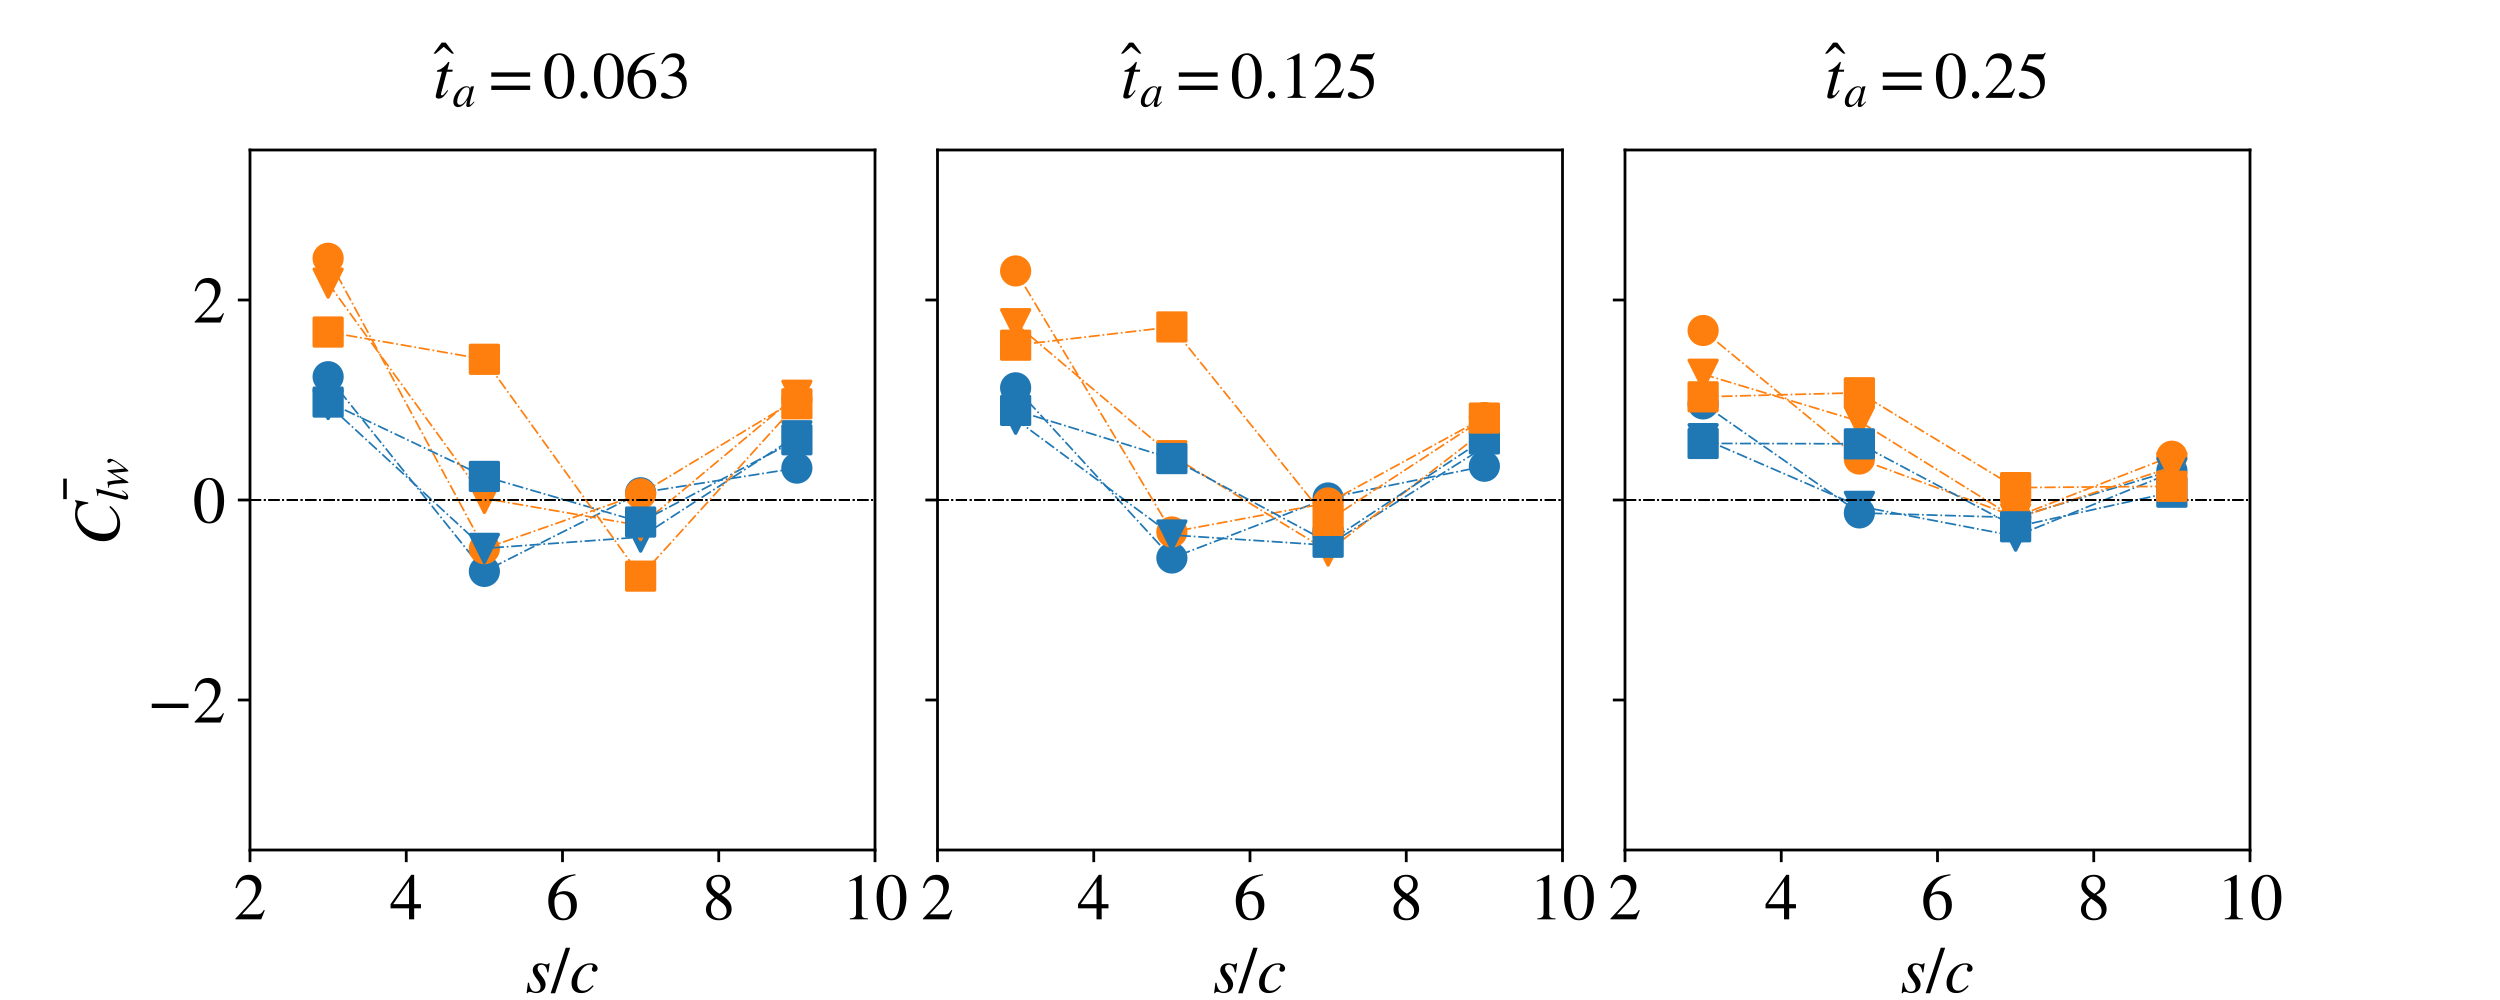 <?xml version="1.0" encoding="utf-8" standalone="no"?>
<!DOCTYPE svg PUBLIC "-//W3C//DTD SVG 1.1//EN"
  "http://www.w3.org/Graphics/SVG/1.1/DTD/svg11.dtd">
<!-- Created with matplotlib (https://matplotlib.org/) -->
<svg height="288pt" version="1.1" viewBox="0 0 720 288" width="720pt" xmlns="http://www.w3.org/2000/svg" xmlns:xlink="http://www.w3.org/1999/xlink">
 <defs>
  <style type="text/css">
*{stroke-linecap:butt;stroke-linejoin:round;}
  </style>
 </defs>
 <g id="figure_1">
  <g id="patch_1">
   <path d="M 0 288 
L 720 288 
L 720 0 
L 0 0 
z
" style="fill:#ffffff;"/>
  </g>
  <g id="axes_1">
   <g id="patch_2">
    <path d="M 72 244.8 
L 252 244.8 
L 252 43.2 
L 72 43.2 
z
" style="fill:#ffffff;"/>
   </g>
   <g id="matplotlib.axis_1">
    <g id="xtick_1">
     <g id="line2d_1">
      <defs>
       <path d="M 0 0 
L 0 3.5 
" id="mf4f2518cb1" style="stroke:#000000;stroke-width:0.8;"/>
      </defs>
      <g>
       <use style="stroke:#000000;stroke-width:0.8;" x="72" xlink:href="#mf4f2518cb1" y="244.8"/>
      </g>
     </g>
     <g id="text_1">
      <!-- 2 -->
      <defs>
       <path d="M 47.406 13.703 
L 42 0 
L 2.906 0 
L 2.906 1.203 
L 20.703 20.094 
Q 27.703 27.406 30.703 33.5 
Q 33.703 39.594 33.703 46.094 
Q 33.703 52.797 30 56.5 
Q 26.297 60.203 19.797 60.203 
Q 14.406 60.203 11.25 57.391 
Q 8.094 54.594 5.094 47.203 
L 3 47.703 
Q 4.703 57 9.844 62.297 
Q 15 67.594 23.797 67.594 
Q 32.094 67.594 37.188 62.594 
Q 42.297 57.594 42.297 50 
Q 42.297 38.703 29.5 25.203 
L 13 7.594 
L 36.406 7.594 
Q 39.703 7.594 41.641 8.891 
Q 43.594 10.203 46 14.297 
z
" id="STIXGeneral-Regular-50"/>
      </defs>
      <g transform="translate(67.25 264.776)scale(0.19 -0.19)">
       <use xlink:href="#STIXGeneral-Regular-50"/>
      </g>
     </g>
    </g>
    <g id="xtick_2">
     <g id="line2d_2">
      <g>
       <use style="stroke:#000000;stroke-width:0.8;" x="117" xlink:href="#mf4f2518cb1" y="244.8"/>
      </g>
     </g>
     <g id="text_2">
      <!-- 4 -->
      <defs>
       <path d="M 47.297 16.703 
L 37 16.703 
L 37 0 
L 29.203 0 
L 29.203 16.703 
L 1.203 16.703 
L 1.203 23.094 
L 32.594 67.594 
L 37 67.594 
L 37 23.094 
L 47.297 23.094 
z
M 29.203 23.094 
L 29.203 57.406 
L 5.203 23.094 
z
" id="STIXGeneral-Regular-52"/>
      </defs>
      <g transform="translate(112.25 264.776)scale(0.19 -0.19)">
       <use xlink:href="#STIXGeneral-Regular-52"/>
      </g>
     </g>
    </g>
    <g id="xtick_3">
     <g id="line2d_3">
      <g>
       <use style="stroke:#000000;stroke-width:0.8;" x="162" xlink:href="#mf4f2518cb1" y="244.8"/>
      </g>
     </g>
     <g id="text_3">
      <!-- 6 -->
      <defs>
       <path d="M 44.594 68.406 
L 44.797 66.797 
Q 33 64.906 25.094 57.25 
Q 17.203 49.594 15.203 38.297 
Q 21 42.797 27.906 42.797 
Q 36.703 42.797 41.75 37.188 
Q 46.797 31.594 46.797 21.906 
Q 46.797 12.094 41.703 5.906 
Q 35.797 -1.406 25.797 -1.406 
Q 13.594 -1.406 8.094 8.703 
Q 3.406 17.297 3.406 27.906 
Q 3.406 44.297 14.297 55.5 
Q 20.5 61.906 27.047 64.547 
Q 33.594 67.203 44.594 68.406 
z
M 37.797 18.797 
Q 37.797 38.203 24.297 38.203 
Q 19.297 38.203 16 35.547 
Q 12.703 32.906 12.703 26.594 
Q 12.703 14.906 16.344 8.156 
Q 20 1.406 26.906 1.406 
Q 32.203 1.406 35 6.156 
Q 37.797 10.906 37.797 18.797 
z
" id="STIXGeneral-Regular-54"/>
      </defs>
      <g transform="translate(157.25 264.776)scale(0.19 -0.19)">
       <use xlink:href="#STIXGeneral-Regular-54"/>
      </g>
     </g>
    </g>
    <g id="xtick_4">
     <g id="line2d_4">
      <g>
       <use style="stroke:#000000;stroke-width:0.8;" x="207" xlink:href="#mf4f2518cb1" y="244.8"/>
      </g>
     </g>
     <g id="text_4">
      <!-- 8 -->
      <defs>
       <path d="M 44.5 15.5 
Q 44.5 7.797 39.141 3.188 
Q 33.797 -1.406 24.797 -1.406 
Q 16.406 -1.406 11 3.188 
Q 5.594 7.797 5.594 14.906 
Q 5.594 20.203 8.188 23.953 
Q 10.797 27.703 18.594 33.203 
Q 11.094 39.406 8.641 43.203 
Q 6.203 47 6.203 52 
Q 6.203 59.094 11.641 63.344 
Q 17.094 67.594 25.594 67.594 
Q 32.906 67.594 37.656 63.438 
Q 42.406 59.297 42.406 53.297 
Q 42.406 47.797 39.547 44.5 
Q 36.703 41.203 29 37.094 
Q 38 31.094 41.25 26.391 
Q 44.5 21.703 44.5 15.5 
z
M 35.5 53.297 
Q 35.5 58.5 32.594 61.641 
Q 29.703 64.797 24.594 64.797 
Q 19.5 64.797 16.547 62.141 
Q 13.594 59.5 13.594 54.891 
Q 13.594 50.297 16.547 46.547 
Q 19.5 42.797 26.094 38.906 
Q 31.203 41.906 33.344 45.25 
Q 35.5 48.594 35.5 53.297 
z
M 27.094 27.203 
L 21.203 31.203 
Q 16.797 27.594 15 24.141 
Q 13.203 20.703 13.203 15.797 
Q 13.203 9 16.641 5.203 
Q 20.094 1.406 25.906 1.406 
Q 30.797 1.406 33.844 4.453 
Q 36.906 7.5 36.906 12.406 
Q 36.906 16.906 34.594 20.297 
Q 32.297 23.703 27.094 27.203 
z
" id="STIXGeneral-Regular-56"/>
      </defs>
      <g transform="translate(202.25 264.776)scale(0.19 -0.19)">
       <use xlink:href="#STIXGeneral-Regular-56"/>
      </g>
     </g>
    </g>
    <g id="xtick_5">
     <g id="line2d_5">
      <g>
       <use style="stroke:#000000;stroke-width:0.8;" x="252" xlink:href="#mf4f2518cb1" y="244.8"/>
      </g>
     </g>
     <g id="text_5">
      <!-- 10 -->
      <defs>
       <path d="M 39.406 0 
L 11.797 0 
L 11.797 1.5 
Q 17.297 1.797 19.297 3.547 
Q 21.297 5.297 21.297 9.5 
L 21.297 54.406 
Q 21.297 59.297 18.297 59.297 
Q 16.906 59.297 13.797 58.094 
L 11.094 57.094 
L 11.094 58.5 
L 29 67.594 
L 29.906 67.297 
L 29.906 7.594 
Q 29.906 4.297 31.906 2.891 
Q 33.906 1.5 39.406 1.5 
z
" id="STIXGeneral-Regular-49"/>
       <path d="M 47.594 33 
Q 47.594 26.297 46.297 20.344 
Q 45 14.406 42.453 9.406 
Q 39.906 4.406 35.406 1.5 
Q 30.906 -1.406 25 -1.406 
Q 18.906 -1.406 14.297 1.688 
Q 9.703 4.797 7.203 10 
Q 4.703 15.203 3.547 21.094 
Q 2.406 27 2.406 33.594 
Q 2.406 42.906 4.703 50.344 
Q 7 57.797 12.344 62.688 
Q 17.703 67.594 25.406 67.594 
Q 35.203 67.594 41.391 58 
Q 47.594 48.406 47.594 33 
z
M 38 32.5 
Q 38 48.297 34.641 56.641 
Q 31.297 65 24.797 65 
Q 18.594 65 15.297 56.594 
Q 12 48.203 12 32.906 
Q 12 17.5 15.297 9.344 
Q 18.594 1.203 25 1.203 
Q 31.297 1.203 34.641 9.344 
Q 38 17.5 38 32.5 
z
" id="STIXGeneral-Regular-48"/>
      </defs>
      <g transform="translate(242.5 264.776)scale(0.19 -0.19)">
       <use xlink:href="#STIXGeneral-Regular-49"/>
       <use x="50" xlink:href="#STIXGeneral-Regular-48"/>
      </g>
     </g>
    </g>
    <g id="text_6">
     <!-- $s/c$ -->
     <defs>
      <path d="M 36.594 44.203 
L 34.594 30.203 
L 33 30.203 
Q 31.594 41.797 24.094 41.797 
Q 21.406 41.797 19.797 40.297 
Q 18.203 38.797 18.203 36.094 
Q 18.203 32.297 23.594 25.906 
Q 30.406 18 30.406 12.297 
Q 30.406 6.203 26.344 2.547 
Q 22.297 -1.094 16 -1.094 
Q 13.094 -1.094 10.5 -0.094 
Q 8.406 0.797 6.094 0.797 
Q 4.094 0.797 3.203 -1.297 
L 1.594 -1.297 
L 3.594 14.594 
L 5.203 14.594 
Q 7.203 1 15.203 1 
Q 18.797 1 20.797 3 
Q 22.797 5 22.797 8.703 
Q 22.797 13.203 17.203 20.203 
Q 10.906 28.094 10.906 33.297 
Q 10.906 38.297 14.203 41.188 
Q 17.5 44.094 23 44.094 
Q 25 44.094 28.594 43.094 
Q 30.797 42.406 32.203 42.406 
Q 34.203 42.406 35.203 44.203 
z
" id="STIXGeneral-Italic-115"/>
      <path d="M 28.703 67.594 
L 5.906 -1.406 
L -0.906 -1.406 
L 22 67.594 
z
" id="STIXGeneral-Regular-47"/>
      <path d="M 35 10.703 
L 36.594 9.703 
Q 32 3.906 27.641 1.406 
Q 23.297 -1.094 17.703 -1.094 
Q 10.594 -1.094 6.797 2.797 
Q 3 6.703 3 14.297 
Q 3 21 6.391 27.25 
Q 9.797 33.5 15.297 38 
Q 23 44.094 32 44.094 
Q 36.594 44.094 39.547 41.797 
Q 42.5 39.5 42.5 36 
Q 42.5 34 41.094 32.594 
Q 39.703 31.203 37.703 31.203 
Q 35.703 31.203 34.75 32.344 
Q 33.797 33.5 33.797 35.203 
Q 33.797 36.094 34.547 37.547 
Q 35.297 39 35.297 40 
Q 35.297 42 31.594 42 
Q 25.297 42 20.703 37.203 
Q 11.594 27.594 11.594 13.906 
Q 11.594 8.5 13.891 5.5 
Q 16.203 2.5 20.5 2.5 
Q 24.406 2.5 27.594 4.391 
Q 30.797 6.297 35 10.703 
z
" id="STIXGeneral-Italic-99"/>
     </defs>
     <g transform="translate(151.36 285.876)scale(0.19 -0.19)">
      <use transform="translate(0 0.406)" xlink:href="#STIXGeneral-Italic-115"/>
      <use transform="translate(38.9 0.406)" xlink:href="#STIXGeneral-Regular-47"/>
      <use transform="translate(66.7 0.406)" xlink:href="#STIXGeneral-Italic-99"/>
     </g>
    </g>
   </g>
   <g id="matplotlib.axis_2">
    <g id="ytick_1">
     <g id="line2d_6">
      <defs>
       <path d="M 0 0 
L -3.5 0 
" id="m92da66c564" style="stroke:#000000;stroke-width:0.8;"/>
      </defs>
      <g>
       <use style="stroke:#000000;stroke-width:0.8;" x="72" xlink:href="#m92da66c564" y="201.6"/>
      </g>
     </g>
     <g id="text_7">
      <!-- −2 -->
      <defs>
       <path d="M 62.094 22 
L 6.406 22 
L 6.406 28.594 
L 62.094 28.594 
z
" id="STIXGeneral-Regular-8722"/>
      </defs>
      <g transform="translate(42.485 208.088)scale(0.19 -0.19)">
       <use xlink:href="#STIXGeneral-Regular-8722"/>
       <use x="68.5" xlink:href="#STIXGeneral-Regular-50"/>
      </g>
     </g>
    </g>
    <g id="ytick_2">
     <g id="line2d_7">
      <g>
       <use style="stroke:#000000;stroke-width:0.8;" x="72" xlink:href="#m92da66c564" y="144"/>
      </g>
     </g>
     <g id="text_8">
      <!-- 0 -->
      <g transform="translate(55.5 150.488)scale(0.19 -0.19)">
       <use xlink:href="#STIXGeneral-Regular-48"/>
      </g>
     </g>
    </g>
    <g id="ytick_3">
     <g id="line2d_8">
      <g>
       <use style="stroke:#000000;stroke-width:0.8;" x="72" xlink:href="#m92da66c564" y="86.4"/>
      </g>
     </g>
     <g id="text_9">
      <!-- 2 -->
      <g transform="translate(55.5 92.888)scale(0.19 -0.19)">
       <use xlink:href="#STIXGeneral-Regular-50"/>
      </g>
     </g>
    </g>
    <g id="text_10">
     <!-- $\bar{C_{lw}}$ -->
     <defs>
      <path d="M -7.406 54.703 
L -38.5 54.703 
L -38.5 60.094 
L -7.406 60.094 
z
" id="STIXGeneral-Regular-772"/>
      <path d="M 68.906 66.406 
L 65.203 46.406 
L 63.406 46.703 
Q 61.594 63 48.5 63 
Q 37.594 63 28.594 53.297 
Q 23.297 47.703 20.547 39.703 
Q 17.797 31.703 17.797 23.203 
Q 17.797 2.703 35.297 2.703 
Q 41.5 2.703 46.641 5.297 
Q 51.797 7.906 58.203 14.594 
L 60 13.094 
Q 53.297 5.203 46.844 1.703 
Q 40.406 -1.797 32.703 -1.797 
Q 21 -1.797 13.797 5.141 
Q 6.594 12.094 6.594 24.297 
Q 6.594 34.594 11.688 43.938 
Q 16.797 53.297 25.297 59.297 
Q 35.5 66.594 47.203 66.594 
Q 54.094 66.594 58.906 64.906 
Q 60.906 64.203 63 64.203 
Q 65.703 64.203 66.797 66.406 
z
" id="STIXGeneral-Italic-67"/>
      <path d="M 27.906 67.797 
L 12.594 9.297 
Q 11.797 6.406 11.797 5 
Q 11.797 3.203 13.5 3.203 
Q 16.203 3.203 20.203 8.906 
L 22.703 12.406 
L 24.094 11.406 
Q 19.594 4.297 16.344 1.594 
Q 13.094 -1.094 9 -1.094 
Q 4.094 -1.094 4.094 4.5 
Q 4.094 6.203 4.5 7.5 
L 18.203 59.906 
Q 18.5 60.906 18.5 61.797 
Q 18.5 64 13.594 64 
L 11.797 64 
L 11.797 65.594 
Q 18.797 66.406 27.297 68.297 
z
" id="STIXGeneral-Italic-108"/>
      <path d="M 40.297 42.594 
L 43.5 7.406 
Q 53.406 19.703 56.703 24.953 
Q 60 30.203 60 33.406 
Q 60 34.797 57.797 36.906 
Q 55.703 38.906 55.703 41 
Q 55.703 42.203 56.844 43.141 
Q 58 44.094 59.594 44.094 
Q 61.797 44.094 63.297 42.5 
Q 64.797 40.906 64.797 38.5 
Q 64.797 29.406 43.594 3.594 
L 42.703 2.5 
Q 39.203 -1.797 38.203 -1.797 
Q 37.406 -1.797 37.094 1.703 
L 34.203 32.703 
L 25.297 17.5 
Q 23 13.703 19.797 7.594 
Q 14.906 -1.797 13.406 -1.797 
Q 12.703 -1.797 12.5 -0.891 
Q 12.297 0 12.094 2.906 
L 11.703 12 
Q 10.906 28.406 9 36.203 
Q 8.297 38.906 7.438 39.656 
Q 6.594 40.406 4.297 40.406 
L 1.5 40.406 
L 1.5 41.703 
Q 9.406 43 11 43.406 
Q 11.5 43.5 12.141 43.703 
Q 12.797 43.906 13.188 44 
Q 13.594 44.094 13.906 44.094 
Q 14.703 44.094 15 43.594 
Q 15.297 43.094 15.797 40.703 
Q 18.297 28.703 19 12.594 
L 38.203 43 
Q 38.797 44 39.5 44 
Q 40.297 44 40.297 42.594 
z
" id="STIXGeneral-Italic-119"/>
     </defs>
     <g transform="translate(34.361 157.11)rotate(-90)scale(0.19 -0.19)">
      <use transform="translate(108.815 24.906)" xlink:href="#STIXGeneral-Regular-772"/>
      <use transform="translate(0 0.516)" xlink:href="#STIXGeneral-Italic-67"/>
      <use transform="translate(66.7 -12.713)scale(0.7)" xlink:href="#STIXGeneral-Italic-108"/>
      <use transform="translate(86.16 -12.713)scale(0.7)" xlink:href="#STIXGeneral-Italic-119"/>
     </g>
    </g>
   </g>
   <g id="line2d_9">
    <path clip-path="url(#p612568db6e)" d="M 94.5 108.497 
L 139.5 164.562 
L 184.5 141.91 
L 229.5 134.818 
" style="fill:none;stroke:#1f77b4;stroke-dasharray:3.2,0.8,0.5,0.8;stroke-dashoffset:0;stroke-width:0.5;"/>
    <defs>
     <path d="M 0 4 
C 1.061 4 2.078 3.579 2.828 2.828 
C 3.579 2.078 4 1.061 4 0 
C 4 -1.061 3.579 -2.078 2.828 -2.828 
C 2.078 -3.579 1.061 -4 0 -4 
C -1.061 -4 -2.078 -3.579 -2.828 -2.828 
C -3.579 -2.078 -4 -1.061 -4 0 
C -4 1.061 -3.579 2.078 -2.828 2.828 
C -2.078 3.579 -1.061 4 0 4 
z
" id="m04045b9eeb" style="stroke:#1f77b4;"/>
    </defs>
    <g clip-path="url(#p612568db6e)">
     <use style="fill:#1f77b4;stroke:#1f77b4;" x="94.5" xlink:href="#m04045b9eeb" y="108.497"/>
     <use style="fill:#1f77b4;stroke:#1f77b4;" x="139.5" xlink:href="#m04045b9eeb" y="164.562"/>
     <use style="fill:#1f77b4;stroke:#1f77b4;" x="184.5" xlink:href="#m04045b9eeb" y="141.91"/>
     <use style="fill:#1f77b4;stroke:#1f77b4;" x="229.5" xlink:href="#m04045b9eeb" y="134.818"/>
    </g>
   </g>
   <g id="line2d_10">
    <path clip-path="url(#p612568db6e)" d="M 72 144 
L 252 144 
" style="fill:none;stroke:#000000;stroke-dasharray:3.2,0.8,0.5,0.8;stroke-dashoffset:0;stroke-width:0.5;"/>
   </g>
   <g id="line2d_11">
    <path clip-path="url(#p612568db6e)" d="M 94.5 74.385 
L 139.5 158.013 
L 184.5 142.229 
L 229.5 115.004 
" style="fill:none;stroke:#ff7f0e;stroke-dasharray:3.2,0.8,0.5,0.8;stroke-dashoffset:0;stroke-width:0.5;"/>
    <defs>
     <path d="M 0 4 
C 1.061 4 2.078 3.579 2.828 2.828 
C 3.579 2.078 4 1.061 4 0 
C 4 -1.061 3.579 -2.078 2.828 -2.828 
C 2.078 -3.579 1.061 -4 0 -4 
C -1.061 -4 -2.078 -3.579 -2.828 -2.828 
C -3.579 -2.078 -4 -1.061 -4 0 
C -4 1.061 -3.579 2.078 -2.828 2.828 
C -2.078 3.579 -1.061 4 0 4 
z
" id="mcd1bcb9d0a" style="stroke:#ff7f0e;"/>
    </defs>
    <g clip-path="url(#p612568db6e)">
     <use style="fill:#ff7f0e;stroke:#ff7f0e;" x="94.5" xlink:href="#mcd1bcb9d0a" y="74.385"/>
     <use style="fill:#ff7f0e;stroke:#ff7f0e;" x="139.5" xlink:href="#mcd1bcb9d0a" y="158.013"/>
     <use style="fill:#ff7f0e;stroke:#ff7f0e;" x="184.5" xlink:href="#mcd1bcb9d0a" y="142.229"/>
     <use style="fill:#ff7f0e;stroke:#ff7f0e;" x="229.5" xlink:href="#mcd1bcb9d0a" y="115.004"/>
    </g>
   </g>
   <g id="line2d_12">
    <path clip-path="url(#p612568db6e)" d="M 94.5 116.512 
L 139.5 157.932 
L 184.5 154.692 
L 229.5 125.5 
" style="fill:none;stroke:#1f77b4;stroke-dasharray:3.2,0.8,0.5,0.8;stroke-dashoffset:0;stroke-width:0.5;"/>
    <defs>
     <path d="M -0 4 
L 4 -4 
L -4 -4 
z
" id="m30fd37bfff" style="stroke:#1f77b4;stroke-linejoin:miter;"/>
    </defs>
    <g clip-path="url(#p612568db6e)">
     <use style="fill:#1f77b4;stroke:#1f77b4;stroke-linejoin:miter;" x="94.5" xlink:href="#m30fd37bfff" y="116.512"/>
     <use style="fill:#1f77b4;stroke:#1f77b4;stroke-linejoin:miter;" x="139.5" xlink:href="#m30fd37bfff" y="157.932"/>
     <use style="fill:#1f77b4;stroke:#1f77b4;stroke-linejoin:miter;" x="184.5" xlink:href="#m30fd37bfff" y="154.692"/>
     <use style="fill:#1f77b4;stroke:#1f77b4;stroke-linejoin:miter;" x="229.5" xlink:href="#m30fd37bfff" y="125.5"/>
    </g>
   </g>
   <g id="line2d_13">
    <path clip-path="url(#p612568db6e)" d="M 72 144 
L 252 144 
" style="fill:none;stroke:#000000;stroke-dasharray:3.2,0.8,0.5,0.8;stroke-dashoffset:0;stroke-width:0.5;"/>
   </g>
   <g id="line2d_14">
    <path clip-path="url(#p612568db6e)" d="M 94.5 81.531 
L 139.5 143.546 
L 184.5 151.369 
L 229.5 113.819 
" style="fill:none;stroke:#ff7f0e;stroke-dasharray:3.2,0.8,0.5,0.8;stroke-dashoffset:0;stroke-width:0.5;"/>
    <defs>
     <path d="M -0 4 
L 4 -4 
L -4 -4 
z
" id="m9b2e8ad692" style="stroke:#ff7f0e;stroke-linejoin:miter;"/>
    </defs>
    <g clip-path="url(#p612568db6e)">
     <use style="fill:#ff7f0e;stroke:#ff7f0e;stroke-linejoin:miter;" x="94.5" xlink:href="#m9b2e8ad692" y="81.531"/>
     <use style="fill:#ff7f0e;stroke:#ff7f0e;stroke-linejoin:miter;" x="139.5" xlink:href="#m9b2e8ad692" y="143.546"/>
     <use style="fill:#ff7f0e;stroke:#ff7f0e;stroke-linejoin:miter;" x="184.5" xlink:href="#m9b2e8ad692" y="151.369"/>
     <use style="fill:#ff7f0e;stroke:#ff7f0e;stroke-linejoin:miter;" x="229.5" xlink:href="#m9b2e8ad692" y="113.819"/>
    </g>
   </g>
   <g id="line2d_15">
    <path clip-path="url(#p612568db6e)" d="M 94.5 115.797 
L 139.5 137.211 
L 184.5 150.348 
L 229.5 126.658 
" style="fill:none;stroke:#1f77b4;stroke-dasharray:3.2,0.8,0.5,0.8;stroke-dashoffset:0;stroke-width:0.5;"/>
    <defs>
     <path d="M -4 4 
L 4 4 
L 4 -4 
L -4 -4 
z
" id="m1f50b35c3a" style="stroke:#1f77b4;stroke-linejoin:miter;"/>
    </defs>
    <g clip-path="url(#p612568db6e)">
     <use style="fill:#1f77b4;stroke:#1f77b4;stroke-linejoin:miter;" x="94.5" xlink:href="#m1f50b35c3a" y="115.797"/>
     <use style="fill:#1f77b4;stroke:#1f77b4;stroke-linejoin:miter;" x="139.5" xlink:href="#m1f50b35c3a" y="137.211"/>
     <use style="fill:#1f77b4;stroke:#1f77b4;stroke-linejoin:miter;" x="184.5" xlink:href="#m1f50b35c3a" y="150.348"/>
     <use style="fill:#1f77b4;stroke:#1f77b4;stroke-linejoin:miter;" x="229.5" xlink:href="#m1f50b35c3a" y="126.658"/>
    </g>
   </g>
   <g id="line2d_16">
    <path clip-path="url(#p612568db6e)" d="M 72 144 
L 252 144 
" style="fill:none;stroke:#000000;stroke-dasharray:3.2,0.8,0.5,0.8;stroke-dashoffset:0;stroke-width:0.5;"/>
   </g>
   <g id="line2d_17">
    <path clip-path="url(#p612568db6e)" d="M 94.5 95.629 
L 139.5 103.475 
L 184.5 165.926 
L 229.5 116.289 
" style="fill:none;stroke:#ff7f0e;stroke-dasharray:3.2,0.8,0.5,0.8;stroke-dashoffset:0;stroke-width:0.5;"/>
    <defs>
     <path d="M -4 4 
L 4 4 
L 4 -4 
L -4 -4 
z
" id="m451df2d426" style="stroke:#ff7f0e;stroke-linejoin:miter;"/>
    </defs>
    <g clip-path="url(#p612568db6e)">
     <use style="fill:#ff7f0e;stroke:#ff7f0e;stroke-linejoin:miter;" x="94.5" xlink:href="#m451df2d426" y="95.629"/>
     <use style="fill:#ff7f0e;stroke:#ff7f0e;stroke-linejoin:miter;" x="139.5" xlink:href="#m451df2d426" y="103.475"/>
     <use style="fill:#ff7f0e;stroke:#ff7f0e;stroke-linejoin:miter;" x="184.5" xlink:href="#m451df2d426" y="165.926"/>
     <use style="fill:#ff7f0e;stroke:#ff7f0e;stroke-linejoin:miter;" x="229.5" xlink:href="#m451df2d426" y="116.289"/>
    </g>
   </g>
   <g id="patch_3">
    <path d="M 72 244.8 
L 72 43.2 
" style="fill:none;stroke:#000000;stroke-linecap:square;stroke-linejoin:miter;stroke-width:0.8;"/>
   </g>
   <g id="patch_4">
    <path d="M 252 244.8 
L 252 43.2 
" style="fill:none;stroke:#000000;stroke-linecap:square;stroke-linejoin:miter;stroke-width:0.8;"/>
   </g>
   <g id="patch_5">
    <path d="M 72 244.8 
L 252 244.8 
" style="fill:none;stroke:#000000;stroke-linecap:square;stroke-linejoin:miter;stroke-width:0.8;"/>
   </g>
   <g id="patch_6">
    <path d="M 72 43.2 
L 252 43.2 
" style="fill:none;stroke:#000000;stroke-linecap:square;stroke-linejoin:miter;stroke-width:0.8;"/>
   </g>
   <g id="text_11">
    <!-- $\^t_a = 0.063$ -->
    <defs>
     <path d="M -7.5 50.703 
L -10.906 50.703 
L -23.094 61 
L -35.203 50.703 
L -38.594 50.703 
L -26.203 67.406 
L -20 67.406 
z
" id="STIXGeneral-Regular-770"/>
     <path d="M 29.594 42.797 
L 29.094 39.594 
L 20.703 39.594 
L 12 6.797 
Q 11.797 6 11.797 5.406 
Q 11.797 3.797 13.297 3.797 
Q 14.5 3.797 16.094 5.344 
Q 17.703 6.906 21.406 11.703 
L 22.703 11 
Q 18.094 4 15.141 1.453 
Q 12.203 -1.094 8.406 -1.094 
Q 3.797 -1.094 3.797 2.594 
Q 3.797 3.594 5.406 10 
L 13.203 39.594 
L 5.703 39.594 
L 5.594 40.203 
Q 5.594 42 8.906 42.703 
Q 11.406 43.297 15.5 46.547 
Q 19.594 49.797 22.203 53.703 
Q 22.797 54.594 23.594 54.594 
Q 24.5 54.594 24.5 53.797 
Q 24.5 53.297 24.406 53.094 
L 21.594 42.797 
z
" id="STIXGeneral-Italic-116"/>
     <path d="M 46.297 11.094 
L 47.594 10 
Q 42 3.203 39.344 1.094 
Q 36.703 -1 33.703 -1 
Q 29.703 -1 29.703 3.094 
Q 29.703 5.594 32 14.594 
Q 26.406 6.203 21.703 2.547 
Q 17 -1.094 11.703 -1.094 
Q 7.297 -1.094 4.5 1.953 
Q 1.703 5 1.703 10.5 
Q 1.703 18.094 6.047 26 
Q 10.406 33.906 17.094 39 
Q 23.797 44.094 30.297 44.094 
Q 37 44.094 38.297 38.297 
L 39.406 43.094 
L 39.703 43.406 
L 45.797 44.094 
L 46.5 43.797 
Q 46.406 43.406 45.906 41.703 
Q 37 9.297 37 5.406 
Q 37 4.094 38.406 4.094 
Q 39.906 4.094 43.594 8.203 
z
M 36.5 36.094 
Q 36.5 38.703 35 40.297 
Q 33.5 41.906 30.906 41.906 
Q 24.094 41.906 17.797 32.703 
Q 14.5 27.797 12.297 21.797 
Q 10.094 15.797 10.094 11.203 
Q 10.094 3.797 16.094 3.797 
Q 22 3.797 28.797 13.594 
Q 36.5 24.703 36.5 36.094 
z
" id="STIXGeneral-Italic-97"/>
     <path d="M 63.703 32 
L 4.797 32 
L 4.797 38.594 
L 63.703 38.594 
z
M 63.703 12 
L 4.797 12 
L 4.797 18.594 
L 63.703 18.594 
z
" id="STIXGeneral-Regular-61"/>
     <path d="M 18.094 4.297 
Q 18.094 2.094 16.438 0.5 
Q 14.797 -1.094 12.5 -1.094 
Q 10.203 -1.094 8.594 0.5 
Q 7 2.094 7 4.391 
Q 7 6.703 8.641 8.344 
Q 10.297 10 12.594 10 
Q 14.797 10 16.438 8.297 
Q 18.094 6.594 18.094 4.297 
z
" id="STIXGeneral-Regular-46"/>
     <path d="M 6.094 51 
L 4.5 51.406 
Q 6.797 58.906 11.688 63.25 
Q 16.594 67.594 24.094 67.594 
Q 31.094 67.594 35.391 63.797 
Q 39.703 60 39.703 53.906 
Q 39.703 45.703 30.406 40.094 
Q 35.906 37.703 38.703 34.797 
Q 43.094 29.906 43.094 21.906 
Q 43.094 13.906 38.5 7.906 
Q 35.094 3.297 28.75 0.938 
Q 22.406 -1.406 15.297 -1.406 
Q 4.094 -1.406 4.094 4.297 
Q 4.094 5.906 5.297 6.906 
Q 6.5 7.906 8.203 7.906 
Q 10.703 7.906 14.297 5.297 
Q 18.703 2.203 22.906 2.203 
Q 28.406 2.203 32.156 6.641 
Q 35.906 11.094 35.906 17.5 
Q 35.906 29 25.5 32 
Q 22.406 33 15.297 33 
L 15.297 34.406 
Q 20.906 36.297 23.703 38 
Q 31.797 42.594 31.797 51.406 
Q 31.797 56.406 28.938 59 
Q 26.094 61.594 21 61.594 
Q 12 61.594 6.094 51 
z
" id="STIXGeneral-Regular-51"/>
    </defs>
    <g transform="translate(124.76 28.226)scale(0.19 -0.19)">
     <use transform="translate(39.043 16.594)" xlink:href="#STIXGeneral-Regular-770"/>
     <use transform="translate(0 0.203)" xlink:href="#STIXGeneral-Italic-116"/>
     <use transform="translate(29.343 -13.025)scale(0.7)" xlink:href="#STIXGeneral-Italic-97"/>
     <use transform="translate(83.263 0.203)" xlink:href="#STIXGeneral-Regular-61"/>
     <use transform="translate(166.203 0.203)" xlink:href="#STIXGeneral-Regular-48"/>
     <use transform="translate(216.203 0.203)" xlink:href="#STIXGeneral-Regular-46"/>
     <use transform="translate(241.203 0.203)" xlink:href="#STIXGeneral-Regular-48"/>
     <use transform="translate(291.203 0.203)" xlink:href="#STIXGeneral-Regular-54"/>
     <use transform="translate(341.203 0.203)" xlink:href="#STIXGeneral-Regular-51"/>
    </g>
   </g>
  </g>
  <g id="axes_2">
   <g id="patch_7">
    <path d="M 270 244.8 
L 450 244.8 
L 450 43.2 
L 270 43.2 
z
" style="fill:#ffffff;"/>
   </g>
   <g id="matplotlib.axis_3">
    <g id="xtick_6">
     <g id="line2d_18">
      <g>
       <use style="stroke:#000000;stroke-width:0.8;" x="270" xlink:href="#mf4f2518cb1" y="244.8"/>
      </g>
     </g>
     <g id="text_12">
      <!-- 2 -->
      <g transform="translate(265.25 264.776)scale(0.19 -0.19)">
       <use xlink:href="#STIXGeneral-Regular-50"/>
      </g>
     </g>
    </g>
    <g id="xtick_7">
     <g id="line2d_19">
      <g>
       <use style="stroke:#000000;stroke-width:0.8;" x="315" xlink:href="#mf4f2518cb1" y="244.8"/>
      </g>
     </g>
     <g id="text_13">
      <!-- 4 -->
      <g transform="translate(310.25 264.776)scale(0.19 -0.19)">
       <use xlink:href="#STIXGeneral-Regular-52"/>
      </g>
     </g>
    </g>
    <g id="xtick_8">
     <g id="line2d_20">
      <g>
       <use style="stroke:#000000;stroke-width:0.8;" x="360" xlink:href="#mf4f2518cb1" y="244.8"/>
      </g>
     </g>
     <g id="text_14">
      <!-- 6 -->
      <g transform="translate(355.25 264.776)scale(0.19 -0.19)">
       <use xlink:href="#STIXGeneral-Regular-54"/>
      </g>
     </g>
    </g>
    <g id="xtick_9">
     <g id="line2d_21">
      <g>
       <use style="stroke:#000000;stroke-width:0.8;" x="405" xlink:href="#mf4f2518cb1" y="244.8"/>
      </g>
     </g>
     <g id="text_15">
      <!-- 8 -->
      <g transform="translate(400.25 264.776)scale(0.19 -0.19)">
       <use xlink:href="#STIXGeneral-Regular-56"/>
      </g>
     </g>
    </g>
    <g id="xtick_10">
     <g id="line2d_22">
      <g>
       <use style="stroke:#000000;stroke-width:0.8;" x="450" xlink:href="#mf4f2518cb1" y="244.8"/>
      </g>
     </g>
     <g id="text_16">
      <!-- 10 -->
      <g transform="translate(440.5 264.776)scale(0.19 -0.19)">
       <use xlink:href="#STIXGeneral-Regular-49"/>
       <use x="50" xlink:href="#STIXGeneral-Regular-48"/>
      </g>
     </g>
    </g>
    <g id="text_17">
     <!-- $s/c$ -->
     <g transform="translate(349.36 285.876)scale(0.19 -0.19)">
      <use transform="translate(0 0.406)" xlink:href="#STIXGeneral-Italic-115"/>
      <use transform="translate(38.9 0.406)" xlink:href="#STIXGeneral-Regular-47"/>
      <use transform="translate(66.7 0.406)" xlink:href="#STIXGeneral-Italic-99"/>
     </g>
    </g>
   </g>
   <g id="matplotlib.axis_4">
    <g id="ytick_4">
     <g id="line2d_23">
      <g>
       <use style="stroke:#000000;stroke-width:0.8;" x="270" xlink:href="#m92da66c564" y="201.6"/>
      </g>
     </g>
    </g>
    <g id="ytick_5">
     <g id="line2d_24">
      <g>
       <use style="stroke:#000000;stroke-width:0.8;" x="270" xlink:href="#m92da66c564" y="144"/>
      </g>
     </g>
    </g>
    <g id="ytick_6">
     <g id="line2d_25">
      <g>
       <use style="stroke:#000000;stroke-width:0.8;" x="270" xlink:href="#m92da66c564" y="86.4"/>
      </g>
     </g>
    </g>
   </g>
   <g id="line2d_26">
    <path clip-path="url(#p02ebbb4c9d)" d="M 292.5 111.695 
L 337.5 160.707 
L 382.5 143.415 
L 427.5 134.278 
" style="fill:none;stroke:#1f77b4;stroke-dasharray:3.2,0.8,0.5,0.8;stroke-dashoffset:0;stroke-width:0.5;"/>
    <g clip-path="url(#p02ebbb4c9d)">
     <use style="fill:#1f77b4;stroke:#1f77b4;" x="292.5" xlink:href="#m04045b9eeb" y="111.695"/>
     <use style="fill:#1f77b4;stroke:#1f77b4;" x="337.5" xlink:href="#m04045b9eeb" y="160.707"/>
     <use style="fill:#1f77b4;stroke:#1f77b4;" x="382.5" xlink:href="#m04045b9eeb" y="143.415"/>
     <use style="fill:#1f77b4;stroke:#1f77b4;" x="427.5" xlink:href="#m04045b9eeb" y="134.278"/>
    </g>
   </g>
   <g id="line2d_27">
    <path clip-path="url(#p02ebbb4c9d)" d="M 270 144 
L 450 144 
" style="fill:none;stroke:#000000;stroke-dasharray:3.2,0.8,0.5,0.8;stroke-dashoffset:0;stroke-width:0.5;"/>
   </g>
   <g id="line2d_28">
    <path clip-path="url(#p02ebbb4c9d)" d="M 292.5 78.03 
L 337.5 153.206 
L 382.5 144.84 
L 427.5 120.261 
" style="fill:none;stroke:#ff7f0e;stroke-dasharray:3.2,0.8,0.5,0.8;stroke-dashoffset:0;stroke-width:0.5;"/>
    <g clip-path="url(#p02ebbb4c9d)">
     <use style="fill:#ff7f0e;stroke:#ff7f0e;" x="292.5" xlink:href="#mcd1bcb9d0a" y="78.03"/>
     <use style="fill:#ff7f0e;stroke:#ff7f0e;" x="337.5" xlink:href="#mcd1bcb9d0a" y="153.206"/>
     <use style="fill:#ff7f0e;stroke:#ff7f0e;" x="382.5" xlink:href="#mcd1bcb9d0a" y="144.84"/>
     <use style="fill:#ff7f0e;stroke:#ff7f0e;" x="427.5" xlink:href="#mcd1bcb9d0a" y="120.261"/>
    </g>
   </g>
   <g id="line2d_29">
    <path clip-path="url(#p02ebbb4c9d)" d="M 292.5 120.75 
L 337.5 154.088 
L 382.5 157.026 
L 427.5 128.746 
" style="fill:none;stroke:#1f77b4;stroke-dasharray:3.2,0.8,0.5,0.8;stroke-dashoffset:0;stroke-width:0.5;"/>
    <g clip-path="url(#p02ebbb4c9d)">
     <use style="fill:#1f77b4;stroke:#1f77b4;stroke-linejoin:miter;" x="292.5" xlink:href="#m30fd37bfff" y="120.75"/>
     <use style="fill:#1f77b4;stroke:#1f77b4;stroke-linejoin:miter;" x="337.5" xlink:href="#m30fd37bfff" y="154.088"/>
     <use style="fill:#1f77b4;stroke:#1f77b4;stroke-linejoin:miter;" x="382.5" xlink:href="#m30fd37bfff" y="157.026"/>
     <use style="fill:#1f77b4;stroke:#1f77b4;stroke-linejoin:miter;" x="427.5" xlink:href="#m30fd37bfff" y="128.746"/>
    </g>
   </g>
   <g id="line2d_30">
    <path clip-path="url(#p02ebbb4c9d)" d="M 270 144 
L 450 144 
" style="fill:none;stroke:#000000;stroke-dasharray:3.2,0.8,0.5,0.8;stroke-dashoffset:0;stroke-width:0.5;"/>
   </g>
   <g id="line2d_31">
    <path clip-path="url(#p02ebbb4c9d)" d="M 292.5 93.218 
L 337.5 131.243 
L 382.5 158.715 
L 427.5 124.065 
" style="fill:none;stroke:#ff7f0e;stroke-dasharray:3.2,0.8,0.5,0.8;stroke-dashoffset:0;stroke-width:0.5;"/>
    <g clip-path="url(#p02ebbb4c9d)">
     <use style="fill:#ff7f0e;stroke:#ff7f0e;stroke-linejoin:miter;" x="292.5" xlink:href="#m9b2e8ad692" y="93.218"/>
     <use style="fill:#ff7f0e;stroke:#ff7f0e;stroke-linejoin:miter;" x="337.5" xlink:href="#m9b2e8ad692" y="131.243"/>
     <use style="fill:#ff7f0e;stroke:#ff7f0e;stroke-linejoin:miter;" x="382.5" xlink:href="#m9b2e8ad692" y="158.715"/>
     <use style="fill:#ff7f0e;stroke:#ff7f0e;stroke-linejoin:miter;" x="427.5" xlink:href="#m9b2e8ad692" y="124.065"/>
    </g>
   </g>
   <g id="line2d_32">
    <path clip-path="url(#p02ebbb4c9d)" d="M 292.5 118.197 
L 337.5 132.066 
L 382.5 156.174 
L 427.5 126.402 
" style="fill:none;stroke:#1f77b4;stroke-dasharray:3.2,0.8,0.5,0.8;stroke-dashoffset:0;stroke-width:0.5;"/>
    <g clip-path="url(#p02ebbb4c9d)">
     <use style="fill:#1f77b4;stroke:#1f77b4;stroke-linejoin:miter;" x="292.5" xlink:href="#m1f50b35c3a" y="118.197"/>
     <use style="fill:#1f77b4;stroke:#1f77b4;stroke-linejoin:miter;" x="337.5" xlink:href="#m1f50b35c3a" y="132.066"/>
     <use style="fill:#1f77b4;stroke:#1f77b4;stroke-linejoin:miter;" x="382.5" xlink:href="#m1f50b35c3a" y="156.174"/>
     <use style="fill:#1f77b4;stroke:#1f77b4;stroke-linejoin:miter;" x="427.5" xlink:href="#m1f50b35c3a" y="126.402"/>
    </g>
   </g>
   <g id="line2d_33">
    <path clip-path="url(#p02ebbb4c9d)" d="M 270 144 
L 450 144 
" style="fill:none;stroke:#000000;stroke-dasharray:3.2,0.8,0.5,0.8;stroke-dashoffset:0;stroke-width:0.5;"/>
   </g>
   <g id="line2d_34">
    <path clip-path="url(#p02ebbb4c9d)" d="M 292.5 99.416 
L 337.5 94.156 
L 382.5 149.872 
L 427.5 120.404 
" style="fill:none;stroke:#ff7f0e;stroke-dasharray:3.2,0.8,0.5,0.8;stroke-dashoffset:0;stroke-width:0.5;"/>
    <g clip-path="url(#p02ebbb4c9d)">
     <use style="fill:#ff7f0e;stroke:#ff7f0e;stroke-linejoin:miter;" x="292.5" xlink:href="#m451df2d426" y="99.416"/>
     <use style="fill:#ff7f0e;stroke:#ff7f0e;stroke-linejoin:miter;" x="337.5" xlink:href="#m451df2d426" y="94.156"/>
     <use style="fill:#ff7f0e;stroke:#ff7f0e;stroke-linejoin:miter;" x="382.5" xlink:href="#m451df2d426" y="149.872"/>
     <use style="fill:#ff7f0e;stroke:#ff7f0e;stroke-linejoin:miter;" x="427.5" xlink:href="#m451df2d426" y="120.404"/>
    </g>
   </g>
   <g id="patch_8">
    <path d="M 270 244.8 
L 270 43.2 
" style="fill:none;stroke:#000000;stroke-linecap:square;stroke-linejoin:miter;stroke-width:0.8;"/>
   </g>
   <g id="patch_9">
    <path d="M 450 244.8 
L 450 43.2 
" style="fill:none;stroke:#000000;stroke-linecap:square;stroke-linejoin:miter;stroke-width:0.8;"/>
   </g>
   <g id="patch_10">
    <path d="M 270 244.8 
L 450 244.8 
" style="fill:none;stroke:#000000;stroke-linecap:square;stroke-linejoin:miter;stroke-width:0.8;"/>
   </g>
   <g id="patch_11">
    <path d="M 270 43.2 
L 450 43.2 
" style="fill:none;stroke:#000000;stroke-linecap:square;stroke-linejoin:miter;stroke-width:0.8;"/>
   </g>
   <g id="text_18">
    <!-- $\^t_a = 0.125$ -->
    <defs>
     <path d="M 43.797 68.094 
L 40.203 59.594 
Q 39.594 58.297 37.5 58.297 
L 18.094 58.297 
L 14.094 49.797 
Q 25.094 47.703 30 45.25 
Q 34.906 42.797 39.094 37 
Q 42.594 32.203 42.594 24.297 
Q 42.594 17.094 40.25 12.188 
Q 37.906 7.297 32.797 3.5 
Q 26 -1.406 15.797 -1.406 
Q 10.094 -1.406 6.594 0.297 
Q 3.094 2 3.094 4.797 
Q 3.094 8.594 7.594 8.594 
Q 11.203 8.594 15 5.5 
Q 18.906 2.297 22.094 2.297 
Q 27.297 2.297 31.438 7.5 
Q 35.594 12.703 35.594 19.203 
Q 35.594 28.797 28.906 34.203 
Q 20.203 41.203 7.594 41.203 
Q 6.406 41.203 6.406 42 
L 6.5 42.5 
L 17.406 66.203 
L 38.094 66.203 
Q 39.797 66.203 40.75 66.703 
Q 41.703 67.203 42.906 68.797 
z
" id="STIXGeneral-Regular-53"/>
    </defs>
    <g transform="translate(322.76 28.226)scale(0.19 -0.19)">
     <use transform="translate(39.043 16.594)" xlink:href="#STIXGeneral-Regular-770"/>
     <use transform="translate(0 0.203)" xlink:href="#STIXGeneral-Italic-116"/>
     <use transform="translate(29.343 -13.025)scale(0.7)" xlink:href="#STIXGeneral-Italic-97"/>
     <use transform="translate(83.263 0.203)" xlink:href="#STIXGeneral-Regular-61"/>
     <use transform="translate(166.203 0.203)" xlink:href="#STIXGeneral-Regular-48"/>
     <use transform="translate(216.203 0.203)" xlink:href="#STIXGeneral-Regular-46"/>
     <use transform="translate(241.203 0.203)" xlink:href="#STIXGeneral-Regular-49"/>
     <use transform="translate(291.203 0.203)" xlink:href="#STIXGeneral-Regular-50"/>
     <use transform="translate(341.203 0.203)" xlink:href="#STIXGeneral-Regular-53"/>
    </g>
   </g>
  </g>
  <g id="axes_3">
   <g id="patch_12">
    <path d="M 468 244.8 
L 648 244.8 
L 648 43.2 
L 468 43.2 
z
" style="fill:#ffffff;"/>
   </g>
   <g id="matplotlib.axis_5">
    <g id="xtick_11">
     <g id="line2d_35">
      <g>
       <use style="stroke:#000000;stroke-width:0.8;" x="468" xlink:href="#mf4f2518cb1" y="244.8"/>
      </g>
     </g>
     <g id="text_19">
      <!-- 2 -->
      <g transform="translate(463.25 264.776)scale(0.19 -0.19)">
       <use xlink:href="#STIXGeneral-Regular-50"/>
      </g>
     </g>
    </g>
    <g id="xtick_12">
     <g id="line2d_36">
      <g>
       <use style="stroke:#000000;stroke-width:0.8;" x="513" xlink:href="#mf4f2518cb1" y="244.8"/>
      </g>
     </g>
     <g id="text_20">
      <!-- 4 -->
      <g transform="translate(508.25 264.776)scale(0.19 -0.19)">
       <use xlink:href="#STIXGeneral-Regular-52"/>
      </g>
     </g>
    </g>
    <g id="xtick_13">
     <g id="line2d_37">
      <g>
       <use style="stroke:#000000;stroke-width:0.8;" x="558" xlink:href="#mf4f2518cb1" y="244.8"/>
      </g>
     </g>
     <g id="text_21">
      <!-- 6 -->
      <g transform="translate(553.25 264.776)scale(0.19 -0.19)">
       <use xlink:href="#STIXGeneral-Regular-54"/>
      </g>
     </g>
    </g>
    <g id="xtick_14">
     <g id="line2d_38">
      <g>
       <use style="stroke:#000000;stroke-width:0.8;" x="603" xlink:href="#mf4f2518cb1" y="244.8"/>
      </g>
     </g>
     <g id="text_22">
      <!-- 8 -->
      <g transform="translate(598.25 264.776)scale(0.19 -0.19)">
       <use xlink:href="#STIXGeneral-Regular-56"/>
      </g>
     </g>
    </g>
    <g id="xtick_15">
     <g id="line2d_39">
      <g>
       <use style="stroke:#000000;stroke-width:0.8;" x="648" xlink:href="#mf4f2518cb1" y="244.8"/>
      </g>
     </g>
     <g id="text_23">
      <!-- 10 -->
      <g transform="translate(638.5 264.776)scale(0.19 -0.19)">
       <use xlink:href="#STIXGeneral-Regular-49"/>
       <use x="50" xlink:href="#STIXGeneral-Regular-48"/>
      </g>
     </g>
    </g>
    <g id="text_24">
     <!-- $s/c$ -->
     <g transform="translate(547.36 285.876)scale(0.19 -0.19)">
      <use transform="translate(0 0.406)" xlink:href="#STIXGeneral-Italic-115"/>
      <use transform="translate(38.9 0.406)" xlink:href="#STIXGeneral-Regular-47"/>
      <use transform="translate(66.7 0.406)" xlink:href="#STIXGeneral-Italic-99"/>
     </g>
    </g>
   </g>
   <g id="matplotlib.axis_6">
    <g id="ytick_7">
     <g id="line2d_40">
      <g>
       <use style="stroke:#000000;stroke-width:0.8;" x="468" xlink:href="#m92da66c564" y="201.6"/>
      </g>
     </g>
    </g>
    <g id="ytick_8">
     <g id="line2d_41">
      <g>
       <use style="stroke:#000000;stroke-width:0.8;" x="468" xlink:href="#m92da66c564" y="144"/>
      </g>
     </g>
    </g>
    <g id="ytick_9">
     <g id="line2d_42">
      <g>
       <use style="stroke:#000000;stroke-width:0.8;" x="468" xlink:href="#m92da66c564" y="86.4"/>
      </g>
     </g>
    </g>
   </g>
   <g id="line2d_43">
    <path clip-path="url(#p59f641cb7d)" d="M 490.5 116.327 
L 535.5 147.719 
L 580.5 149.047 
L 625.5 135.555 
" style="fill:none;stroke:#1f77b4;stroke-dasharray:3.2,0.8,0.5,0.8;stroke-dashoffset:0;stroke-width:0.5;"/>
    <g clip-path="url(#p59f641cb7d)">
     <use style="fill:#1f77b4;stroke:#1f77b4;" x="490.5" xlink:href="#m04045b9eeb" y="116.327"/>
     <use style="fill:#1f77b4;stroke:#1f77b4;" x="535.5" xlink:href="#m04045b9eeb" y="147.719"/>
     <use style="fill:#1f77b4;stroke:#1f77b4;" x="580.5" xlink:href="#m04045b9eeb" y="149.047"/>
     <use style="fill:#1f77b4;stroke:#1f77b4;" x="625.5" xlink:href="#m04045b9eeb" y="135.555"/>
    </g>
   </g>
   <g id="line2d_44">
    <path clip-path="url(#p59f641cb7d)" d="M 468 144 
L 648 144 
" style="fill:none;stroke:#000000;stroke-dasharray:3.2,0.8,0.5,0.8;stroke-dashoffset:0;stroke-width:0.5;"/>
   </g>
   <g id="line2d_45">
    <path clip-path="url(#p59f641cb7d)" d="M 490.5 95.181 
L 535.5 132.199 
L 580.5 148.857 
L 625.5 131.392 
" style="fill:none;stroke:#ff7f0e;stroke-dasharray:3.2,0.8,0.5,0.8;stroke-dashoffset:0;stroke-width:0.5;"/>
    <g clip-path="url(#p59f641cb7d)">
     <use style="fill:#ff7f0e;stroke:#ff7f0e;" x="490.5" xlink:href="#mcd1bcb9d0a" y="95.181"/>
     <use style="fill:#ff7f0e;stroke:#ff7f0e;" x="535.5" xlink:href="#mcd1bcb9d0a" y="132.199"/>
     <use style="fill:#ff7f0e;stroke:#ff7f0e;" x="580.5" xlink:href="#mcd1bcb9d0a" y="148.857"/>
     <use style="fill:#ff7f0e;stroke:#ff7f0e;" x="625.5" xlink:href="#mcd1bcb9d0a" y="131.392"/>
    </g>
   </g>
   <g id="line2d_46">
    <path clip-path="url(#p59f641cb7d)" d="M 490.5 126.333 
L 535.5 145.825 
L 580.5 154.41 
L 625.5 136.114 
" style="fill:none;stroke:#1f77b4;stroke-dasharray:3.2,0.8,0.5,0.8;stroke-dashoffset:0;stroke-width:0.5;"/>
    <g clip-path="url(#p59f641cb7d)">
     <use style="fill:#1f77b4;stroke:#1f77b4;stroke-linejoin:miter;" x="490.5" xlink:href="#m30fd37bfff" y="126.333"/>
     <use style="fill:#1f77b4;stroke:#1f77b4;stroke-linejoin:miter;" x="535.5" xlink:href="#m30fd37bfff" y="145.825"/>
     <use style="fill:#1f77b4;stroke:#1f77b4;stroke-linejoin:miter;" x="580.5" xlink:href="#m30fd37bfff" y="154.41"/>
     <use style="fill:#1f77b4;stroke:#1f77b4;stroke-linejoin:miter;" x="625.5" xlink:href="#m30fd37bfff" y="136.114"/>
    </g>
   </g>
   <g id="line2d_47">
    <path clip-path="url(#p59f641cb7d)" d="M 468 144 
L 648 144 
" style="fill:none;stroke:#000000;stroke-dasharray:3.2,0.8,0.5,0.8;stroke-dashoffset:0;stroke-width:0.5;"/>
   </g>
   <g id="line2d_48">
    <path clip-path="url(#p59f641cb7d)" d="M 490.5 107.774 
L 535.5 121.349 
L 580.5 149.318 
L 625.5 134.544 
" style="fill:none;stroke:#ff7f0e;stroke-dasharray:3.2,0.8,0.5,0.8;stroke-dashoffset:0;stroke-width:0.5;"/>
    <g clip-path="url(#p59f641cb7d)">
     <use style="fill:#ff7f0e;stroke:#ff7f0e;stroke-linejoin:miter;" x="490.5" xlink:href="#m9b2e8ad692" y="107.774"/>
     <use style="fill:#ff7f0e;stroke:#ff7f0e;stroke-linejoin:miter;" x="535.5" xlink:href="#m9b2e8ad692" y="121.349"/>
     <use style="fill:#ff7f0e;stroke:#ff7f0e;stroke-linejoin:miter;" x="580.5" xlink:href="#m9b2e8ad692" y="149.318"/>
     <use style="fill:#ff7f0e;stroke:#ff7f0e;stroke-linejoin:miter;" x="625.5" xlink:href="#m9b2e8ad692" y="134.544"/>
    </g>
   </g>
   <g id="line2d_49">
    <path clip-path="url(#p59f641cb7d)" d="M 490.5 127.703 
L 535.5 127.817 
L 580.5 151.719 
L 625.5 141.749 
" style="fill:none;stroke:#1f77b4;stroke-dasharray:3.2,0.8,0.5,0.8;stroke-dashoffset:0;stroke-width:0.5;"/>
    <g clip-path="url(#p59f641cb7d)">
     <use style="fill:#1f77b4;stroke:#1f77b4;stroke-linejoin:miter;" x="490.5" xlink:href="#m1f50b35c3a" y="127.703"/>
     <use style="fill:#1f77b4;stroke:#1f77b4;stroke-linejoin:miter;" x="535.5" xlink:href="#m1f50b35c3a" y="127.817"/>
     <use style="fill:#1f77b4;stroke:#1f77b4;stroke-linejoin:miter;" x="580.5" xlink:href="#m1f50b35c3a" y="151.719"/>
     <use style="fill:#1f77b4;stroke:#1f77b4;stroke-linejoin:miter;" x="625.5" xlink:href="#m1f50b35c3a" y="141.749"/>
    </g>
   </g>
   <g id="line2d_50">
    <path clip-path="url(#p59f641cb7d)" d="M 468 144 
L 648 144 
" style="fill:none;stroke:#000000;stroke-dasharray:3.2,0.8,0.5,0.8;stroke-dashoffset:0;stroke-width:0.5;"/>
   </g>
   <g id="line2d_51">
    <path clip-path="url(#p59f641cb7d)" d="M 490.5 114.282 
L 535.5 113.114 
L 580.5 140.436 
L 625.5 140.056 
" style="fill:none;stroke:#ff7f0e;stroke-dasharray:3.2,0.8,0.5,0.8;stroke-dashoffset:0;stroke-width:0.5;"/>
    <g clip-path="url(#p59f641cb7d)">
     <use style="fill:#ff7f0e;stroke:#ff7f0e;stroke-linejoin:miter;" x="490.5" xlink:href="#m451df2d426" y="114.282"/>
     <use style="fill:#ff7f0e;stroke:#ff7f0e;stroke-linejoin:miter;" x="535.5" xlink:href="#m451df2d426" y="113.114"/>
     <use style="fill:#ff7f0e;stroke:#ff7f0e;stroke-linejoin:miter;" x="580.5" xlink:href="#m451df2d426" y="140.436"/>
     <use style="fill:#ff7f0e;stroke:#ff7f0e;stroke-linejoin:miter;" x="625.5" xlink:href="#m451df2d426" y="140.056"/>
    </g>
   </g>
   <g id="patch_13">
    <path d="M 468 244.8 
L 468 43.2 
" style="fill:none;stroke:#000000;stroke-linecap:square;stroke-linejoin:miter;stroke-width:0.8;"/>
   </g>
   <g id="patch_14">
    <path d="M 648 244.8 
L 648 43.2 
" style="fill:none;stroke:#000000;stroke-linecap:square;stroke-linejoin:miter;stroke-width:0.8;"/>
   </g>
   <g id="patch_15">
    <path d="M 468 244.8 
L 648 244.8 
" style="fill:none;stroke:#000000;stroke-linecap:square;stroke-linejoin:miter;stroke-width:0.8;"/>
   </g>
   <g id="patch_16">
    <path d="M 468 43.2 
L 648 43.2 
" style="fill:none;stroke:#000000;stroke-linecap:square;stroke-linejoin:miter;stroke-width:0.8;"/>
   </g>
   <g id="text_25">
    <!-- $\^t_a = 0.25$ -->
    <g transform="translate(525.51 28.226)scale(0.19 -0.19)">
     <use transform="translate(39.043 16.594)" xlink:href="#STIXGeneral-Regular-770"/>
     <use transform="translate(0 0.203)" xlink:href="#STIXGeneral-Italic-116"/>
     <use transform="translate(29.343 -13.025)scale(0.7)" xlink:href="#STIXGeneral-Italic-97"/>
     <use transform="translate(83.263 0.203)" xlink:href="#STIXGeneral-Regular-61"/>
     <use transform="translate(166.203 0.203)" xlink:href="#STIXGeneral-Regular-48"/>
     <use transform="translate(216.203 0.203)" xlink:href="#STIXGeneral-Regular-46"/>
     <use transform="translate(241.203 0.203)" xlink:href="#STIXGeneral-Regular-50"/>
     <use transform="translate(291.203 0.203)" xlink:href="#STIXGeneral-Regular-53"/>
    </g>
   </g>
  </g>
 </g>
 <defs>
  <clipPath id="p612568db6e">
   <rect height="201.6" width="180" x="72" y="43.2"/>
  </clipPath>
  <clipPath id="p02ebbb4c9d">
   <rect height="201.6" width="180" x="270" y="43.2"/>
  </clipPath>
  <clipPath id="p59f641cb7d">
   <rect height="201.6" width="180" x="468" y="43.2"/>
  </clipPath>
 </defs>
</svg>
